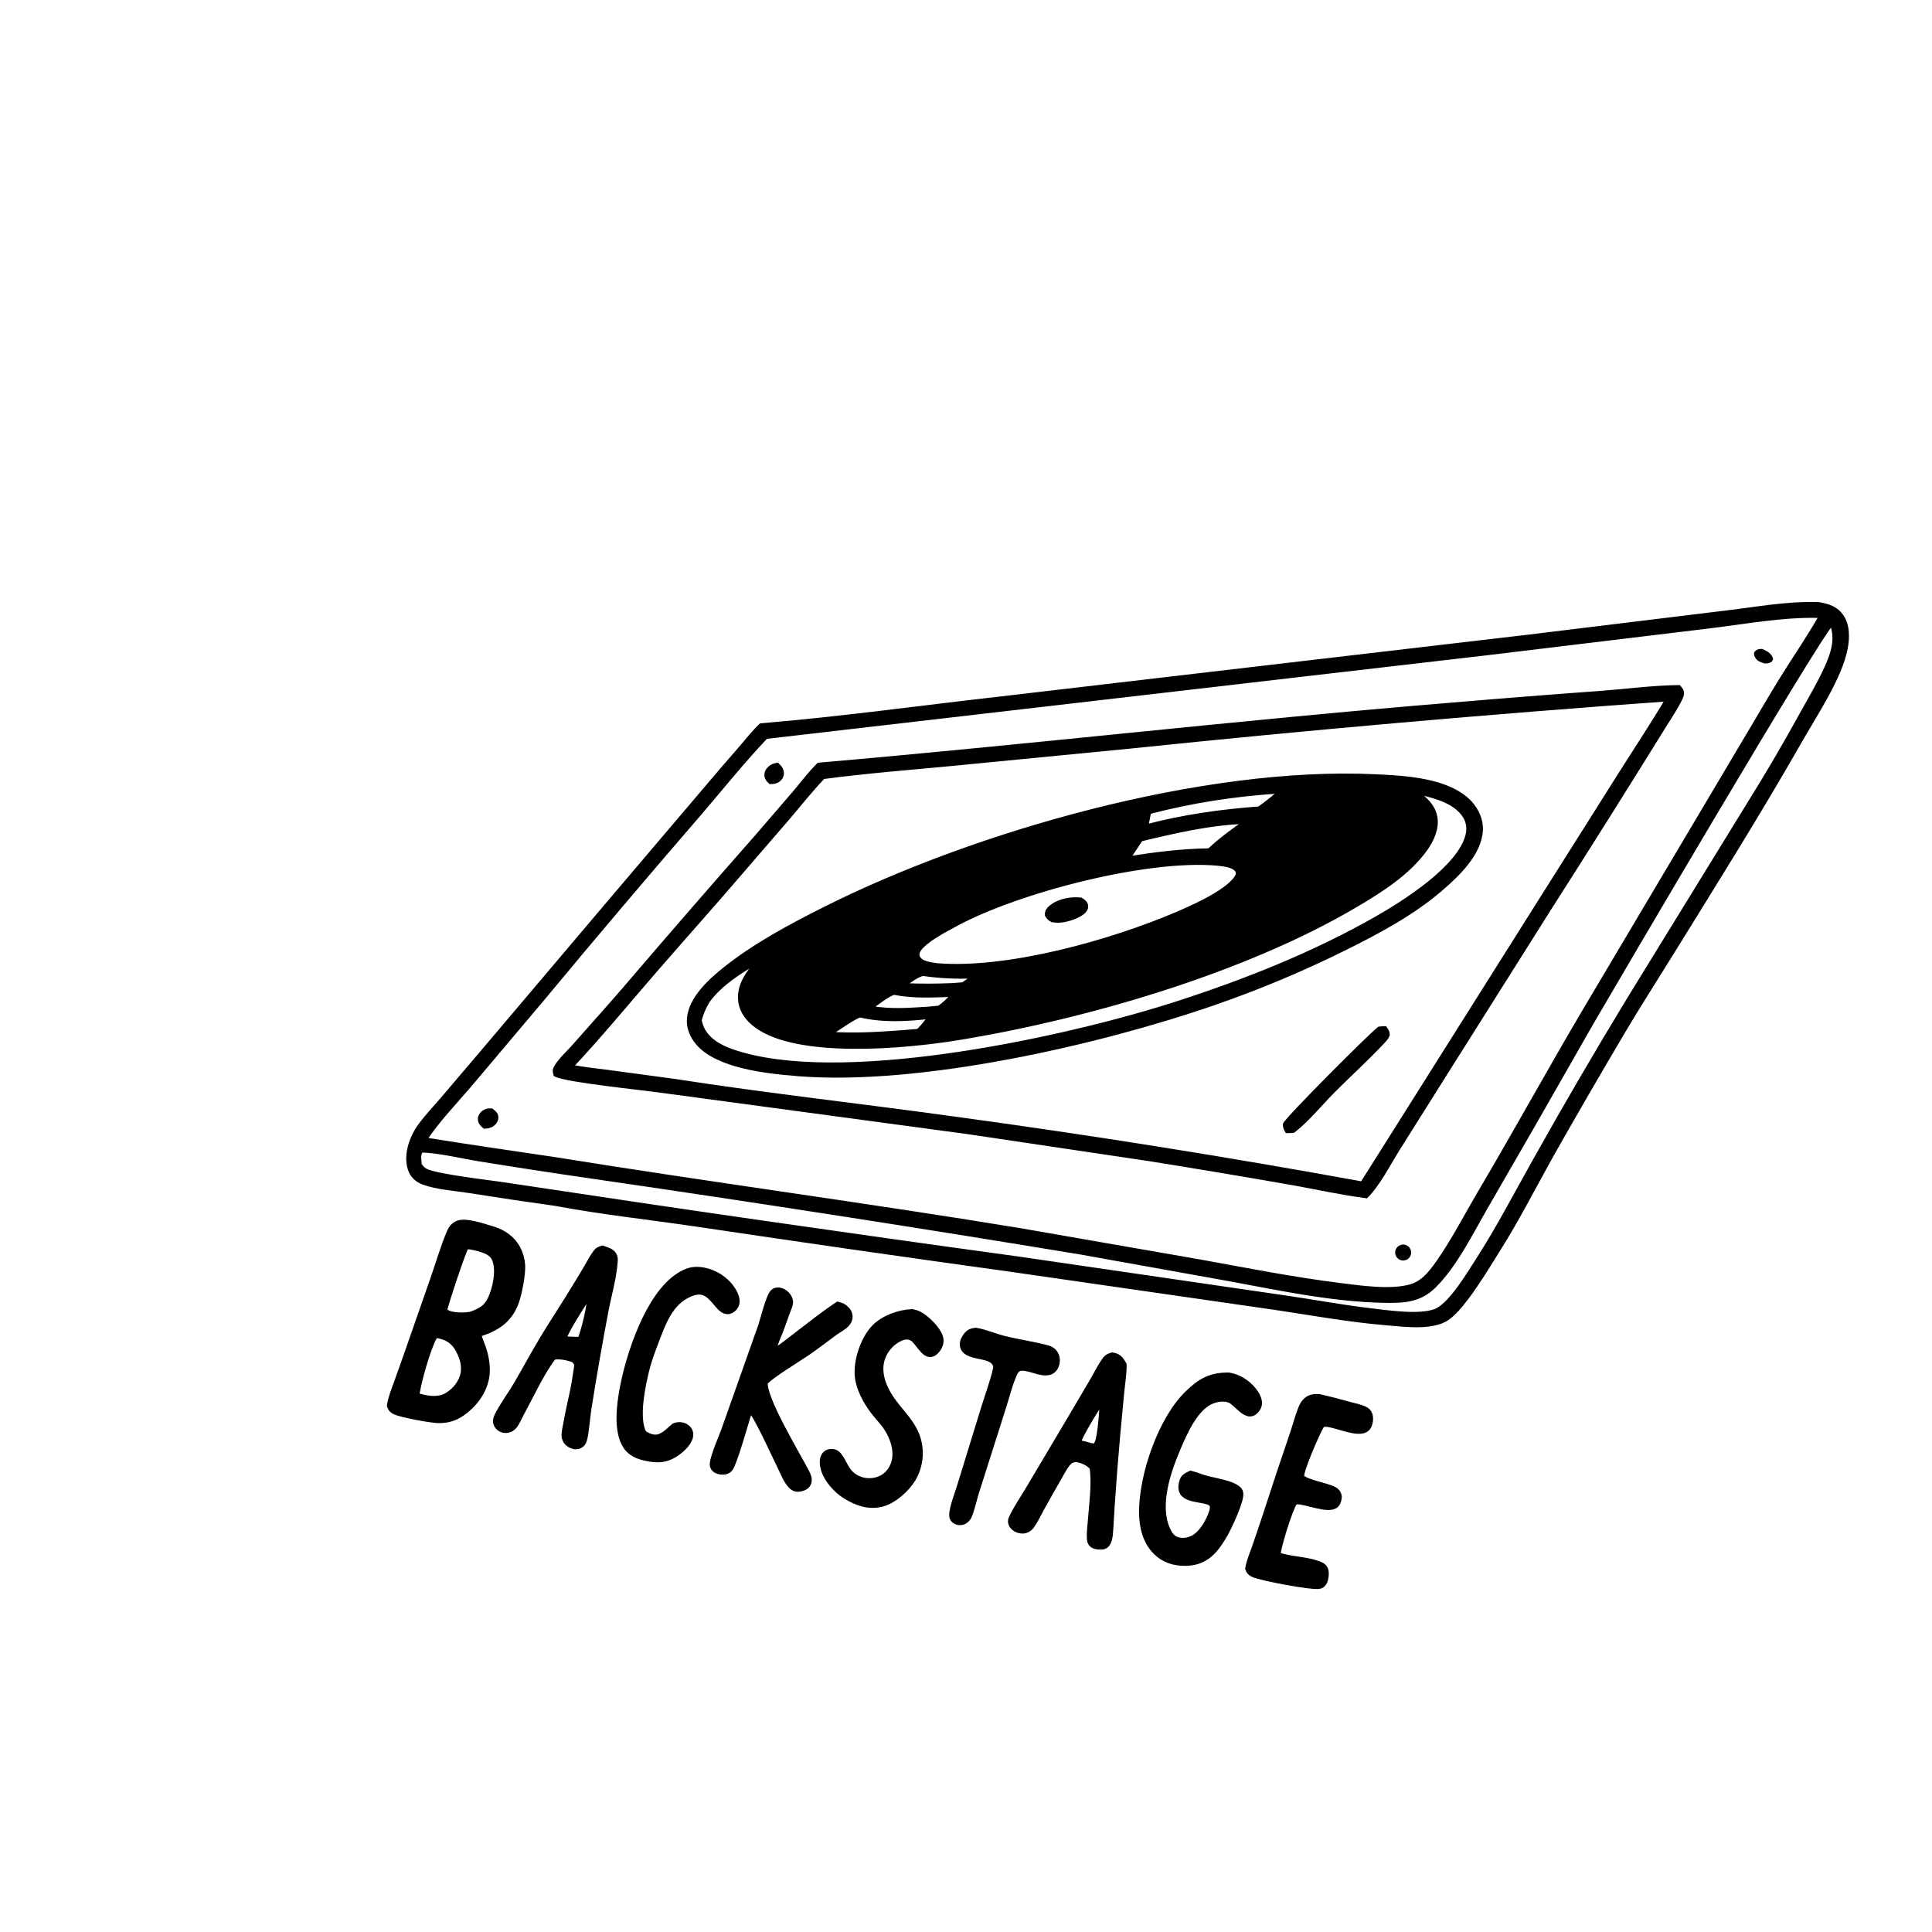 <svg width="1024" height="1024" viewBox="0 0 1024 1024" fill="none" xmlns="http://www.w3.org/2000/svg">
<path d="M294.88 638.225C294.97 638.245 295.055 638.275 295.145 638.29C319.14 642.77 344.375 645.5 368.625 649.06C424.23 657.365 479.88 665.36 535.572 673.055L670.367 692.49C691.898 695.535 713.415 699.685 735.096 701.46C744.322 702.215 758.873 704.245 766.95 698.94C775.696 693.195 788.141 672.005 794.183 662.43C804.443 646.165 813.248 628.795 822.629 612.01C835.058 590.08 847.696 568.27 860.539 546.58C868.391 533.31 876.737 520.355 884.845 507.245C908.276 469.363 932.053 431.532 954.115 392.835C962.099 378.831 975.351 359.078 978.298 343.792C979.41 338.028 979.559 331.307 975.981 326.337C972.939 322.113 968.613 320.901 963.753 320.12C947.336 319.523 930.108 322.831 913.767 324.714L809.997 337.388L529.78 370.203C487.67 374.959 445.495 380.859 403.27 384.358C399.51 387.9 396.195 392.21 392.8 396.112C386.06 403.836 379.38 411.611 372.76 419.439L316.905 485.19L257.02 555.915L234.96 581.86C230.875 586.64 226.355 591.36 222.635 596.42C219.77 600.315 217.6 605.05 216.71 609.815C215.94 613.93 216.14 619.165 218.675 622.695C220.095 624.67 222.06 626.07 224.33 626.895C231.76 629.585 240.945 630.135 248.76 631.35C264.11 633.795 279.485 636.085 294.88 638.225ZM965.085 326.53C958.887 337.448 951.671 347.92 945.019 358.582C938.204 369.506 931.799 380.767 925.16 391.808L840.423 534.55C821.222 567.035 803.08 600.14 783.878 632.64C777.216 643.92 771.17 655.685 763.831 666.535C759.781 672.525 755.051 679.595 747.737 681.68C736.933 684.765 720.986 682.355 709.789 680.95C685.097 677.85 660.753 673.03 636.284 668.59L540.255 651.87C458.39 638.405 376.12 627.54 294.21 614.305C271.275 610.885 248.275 607.605 225.385 603.9C232.17 593.695 240.97 584.635 248.915 575.315L288.18 528.805C315.15 496.288 342.46 464.051 370.095 432.1C381.955 418.342 393.495 403.8 406.005 390.65L788.773 346.231L904.309 332.279C924.29 329.942 944.937 325.883 965.085 326.53ZM970.852 330.719C973.875 338.63 971.454 346.1 968.165 353.456C964.359 361.97 959.563 369.994 955.031 378.132C946.262 394.111 937.051 409.842 927.406 425.309L863.29 529.56C846.26 557.59 829.73 585.915 813.705 614.53C803.623 632.39 794.188 650.725 783.057 667.965C778.481 675.05 768.503 691.965 760.575 694.82C751.757 697.995 734.899 695.385 725.456 694.27C710.568 692.505 695.758 689.68 680.909 687.565L539.447 666.935C449.125 654.57 358.89 641.555 268.755 627.895C260.42 626.56 231.485 623.395 225.62 620.355C224.245 619.64 223.39 618.61 222.555 617.33C222.345 614.85 221.695 611.9 223.365 609.86C232.155 609.995 244.775 613.04 253.825 614.51C273.19 617.66 292.58 620.645 311.995 623.45C399.175 636.11 486.225 649.625 573.138 663.985L652.927 678.32C679.538 683.26 706.886 689.08 734.025 689.535C744.06 689.7 752.438 689.315 760.025 681.86C771.424 670.665 779.955 653.085 788.024 639.135L811.777 597.97L843.804 541.905C856.298 520.425 965.268 334.578 970.852 330.719Z" fill="#010101" stroke="black" stroke-width="2"/>
<path d="M935.248 351.643C936.169 351.674 937.277 351.601 938.127 351.229C939.319 350.707 939.466 350.271 939.788 349.142C938.765 346.08 936.838 345.316 934.176 343.979C933.622 343.953 933.05 343.901 932.498 344C931.188 344.233 930.47 344.768 929.724 345.815C929.684 346.929 929.57 347.12 930.102 348.175C931.251 350.453 932.971 350.868 935.248 351.643Z" fill="#010101"/>
<path d="M724.193 634.08C730.404 627.92 736.033 616.9 740.813 609.255L765.371 570.21L820.744 482.369C841.492 449.887 862.015 417.261 882.311 384.494C884.029 381.685 891.645 370.335 891.578 367.562C891.537 365.858 890.869 365.316 889.868 364.102C876.324 364.254 862.464 366.093 848.929 367.143C822.14 369.087 795.364 371.2 768.603 373.48C656.885 382.642 545.553 395.589 433.89 405.232C429.465 409.499 425.735 414.589 421.77 419.278L401.16 443.219C377.45 470.121 353.945 497.201 330.645 524.455C321.865 534.615 312.84 544.585 303.98 554.675C301.09 557.96 296.54 562.005 294.505 565.79C293.745 567.205 293.9 568.175 294.375 569.64C299.755 572.695 340.83 576.78 350.21 578.165L512.975 600.12L610.186 614.6C635.152 618.61 660.091 622.795 685 627.15C698.007 629.475 711.098 632.41 724.193 634.08ZM883.592 370.76C876.09 383.469 867.891 395.786 860.003 408.26L820.195 471.313L721.934 627.22C649.895 614.07 577.566 602.555 505.005 592.685C455.88 585.88 406.47 580.435 357.475 572.83L322.25 568.07C315.815 567.205 309.2 566.59 302.845 565.305C318.125 548.97 332.485 531.56 347.135 514.645C363.18 496.119 379.59 477.885 395.495 459.242L417.98 433.199C424.025 426.093 429.885 418.673 436.33 411.929C458.74 408.918 481.385 407.185 503.895 405.035L599.646 395.714C694.156 385.881 788.817 377.562 883.592 370.76Z" fill="#010101" stroke="black" stroke-width="2"/>
<path d="M408.275 414.588C409.915 414.574 411.315 414.451 412.655 413.419C413.76 412.57 414.435 411.438 414.48 410.017C414.54 407.843 413.4 406.688 411.97 405.286C410.775 405.446 409.53 405.874 408.545 406.586C407.32 407.469 406.295 408.789 406.17 410.345C406.01 412.302 406.975 413.366 408.275 414.588Z" fill="#010101" stroke="black" stroke-width="2"/>
<path d="M421.68 569.275C422.34 569.345 423 569.405 423.66 569.455C487.815 574.385 581.99 553.045 643.284 531.845C666.85 523.705 689.874 514.07 712.213 503C730.007 494.195 748.609 484.319 763.705 471.299C772.557 463.664 784.35 452.566 784.98 439.971C785.244 434.685 782.879 429.416 779.35 425.562C768.041 413.212 744.531 412.081 728.965 411.369C638.384 407.057 517.47 441.186 436.78 481.781C419.06 490.695 400.345 500.72 384.75 513.045C376.825 519.31 366.105 528.84 365.105 539.645C364.65 544.535 366.525 549.105 369.64 552.815C380.06 565.22 406.22 568.025 421.68 569.275ZM678.525 419.555C674.968 422.719 671.236 425.682 667.348 428.429C647.168 429.926 627.234 432.724 607.646 437.892L609.112 430.501C631.368 424.622 655.528 420.896 678.525 419.555ZM752.703 420.233C761.068 422.3 771.569 424.934 776.398 432.854C778.256 435.901 778.589 439.316 777.729 442.747C773.447 459.841 744.357 478.233 729.414 486.736C696.291 505.585 660.557 519.81 624.36 531.54C566.387 550.325 452.92 574.905 394.47 559.045C386.575 556.9 377.125 553.7 372.84 546.155C371.875 544.46 371.34 542.66 370.895 540.78C371.86 536.975 373.265 533.855 375.3 530.49C381.93 521.425 391.725 515.465 401.165 509.73C396.23 515.945 391.175 522.415 392.305 530.935C393.015 536.29 396.525 540.64 400.77 543.765C423.115 560.215 480.24 554.77 506.94 550.46C574.728 539.515 659.147 515.015 718.607 479.9C731.992 471.996 746.48 462.855 755.638 450.035C759.089 445.204 761.981 438.912 760.806 432.858C759.878 428.079 756.774 424.764 753.22 421.719C752.612 421.198 751.764 421.08 752.126 420.211L752.703 420.233ZM659.963 435.676C653.34 440.319 646.773 445.059 640.885 450.629C626.412 450.832 612.378 452.599 598.099 454.846C600.328 451.554 602.607 448.287 604.75 444.94C622.621 440.672 641.533 436.241 659.963 435.676ZM645.204 457.827C648.476 458.26 653.402 458.489 655.548 461.321C656.107 462.057 655.97 462.628 656.025 463.511C652.729 471.731 632.092 480.738 623.911 484.241C589.257 499.08 534.21 514.625 496.59 511.51C493.39 510.96 488.77 510.685 486.84 507.71C486.365 506.985 486.26 506.18 486.385 505.315C487.145 500.04 502.03 492.461 506.785 489.893C539.575 472.19 607.85 454.423 645.204 457.827ZM489.715 516.35C498.515 517.6 507.12 517.92 515.995 517.62C514.14 519.015 512.295 520.375 510.35 521.635L504.915 522.055C496.275 522.435 487.625 522.445 478.985 522.09C481.305 520.61 487.26 515.955 489.715 516.35ZM474.09 526.3C484.345 528.365 494.82 527.675 505.22 527.335C502.82 529.675 500.49 532.09 497.73 534.01L491.885 534.56C481.64 535.205 471.62 535.995 461.445 534.09C464.05 532.405 471.65 526.32 474.09 526.3ZM455.925 538.28C467.81 541.09 480.59 540.46 492.67 539.035C490.835 541.715 488.93 544.05 486.62 546.335L477.685 547.065C465.215 547.955 452.51 548.775 440.025 547.845C443.155 545.875 453.235 538.725 455.925 538.28Z" fill="#010101" stroke="black" stroke-width="2"/>
<path d="M557.673 487.793C559.015 487.991 560.453 488.133 561.806 488.046C565.497 487.807 572.584 485.618 574.917 482.659C575.632 481.751 575.978 480.747 575.662 479.599C575.281 478.212 573.988 477.449 572.873 476.705C572.26 476.662 571.646 476.627 571.032 476.6C566.025 476.377 559.864 477.822 556.179 481.477C555.069 482.577 554.751 483.482 554.806 485.01C555.693 486.471 556.174 486.973 557.673 487.793Z" fill="#010101" stroke="black" stroke-width="2"/>
<path d="M682.123 599.6C683.321 599.63 684.389 599.545 685.57 599.395C693.087 593.53 699.723 585.275 706.491 578.445C715.185 569.675 724.393 561.42 732.82 552.38C733.936 551.18 735.037 550.12 735.609 548.545C735.613 546.94 735.027 546.18 734.157 544.92C733.035 544.865 732.048 544.96 730.938 545.125C724.806 550.09 681.854 593.21 680.942 595.935C680.918 597.485 681.385 598.3 682.123 599.6Z" fill="#010101" stroke="black" stroke-width="2"/>
<path d="M256.825 597.25C258.8 597.17 260.535 596.68 261.945 595.195C262.845 594.245 263.26 593.16 263.13 591.845C262.98 590.305 261.615 589.37 260.525 588.455C258.695 588.425 257.425 588.55 255.955 589.785C254.955 590.63 254.275 591.75 254.28 593.1C254.285 595.025 255.48 596.115 256.825 597.25Z" fill="#010101" stroke="black" stroke-width="2"/>
<path d="M741.706 667.59C743.737 668.685 746.268 667.945 747.396 665.935C748.523 663.925 747.832 661.38 745.841 660.215C744.521 659.445 742.888 659.445 741.569 660.22C740.249 660.99 739.45 662.415 739.478 663.945C739.507 665.475 740.359 666.87 741.706 667.59Z" fill="#010101"/>
<path d="M448.873 792.214C447.466 791.332 446.181 790.401 444.951 789.284C440.952 785.652 437.107 780.529 436.983 774.95C436.952 773.609 437.264 772.282 438.261 771.319C438.939 770.666 439.972 770.429 440.898 770.465C441.761 770.501 442.49 770.75 443.156 771.311C445.391 773.194 447.117 778.766 450.05 781.653C453.001 784.529 457.005 786.085 461.131 785.958C465.012 785.854 468.752 784.413 471.391 781.549C478.005 774.372 475.771 764.178 471.027 756.687C469.074 753.599 466.418 750.909 464.153 748.044C459.928 742.701 455.765 735.134 455.472 728.211C455.144 720.445 458.636 710.117 464.007 704.432C468.604 699.568 476.782 696.606 483.401 696.367C484.521 696.613 485.572 696.887 486.604 697.402C490.318 699.257 496.172 704.982 497.369 708.979C497.875 710.669 497.556 712.377 496.646 713.868C495.941 715.027 494.707 716.554 493.269 716.772C490.204 717.235 486.974 710.088 484.071 708.429C482.366 707.454 480.394 707.189 478.506 707.756C474.083 709.085 470.258 712.549 468.041 716.497C463.099 725.295 466.713 735.162 472.178 742.816C477.065 749.661 483.412 755.119 485.728 763.537C487.498 770.219 486.539 777.316 483.06 783.281C479.92 788.551 473.155 794.635 467.086 796.141C460.445 797.788 454.505 795.624 448.873 792.214Z" fill="#000002" stroke="black" stroke-width="5"/>
<path d="M634.661 783.136C640.548 785.697 650.406 786.275 655.06 789.517C655.8 790.03 656.382 790.6 656.486 791.529C656.917 795.447 650.447 809.072 648.343 812.759C646.581 815.853 644.582 818.996 642.106 821.586C638.36 825.508 633.978 827.34 628.49 827.433C622.835 827.529 617.627 826.032 613.5 822.014C607.946 816.609 606.237 808.848 606.219 801.419C606.178 782.104 616.137 752.905 630.059 739.349C636.639 732.943 641.85 729.908 651.163 729.975C652.253 730.174 653.406 730.439 654.451 730.807C658.93 732.384 663.841 736.518 665.748 740.867C666.382 742.316 666.662 743.854 666.03 745.347C665.577 746.416 664.425 747.763 663.28 748.143C660.01 749.228 655.479 742.453 652.244 741.153C648.912 739.814 645.13 740.353 641.89 741.645C632.812 745.267 626.946 758.747 623.341 767.216C618.056 779.625 612.014 797.351 617.594 810.544C618.693 813.143 620.273 815.848 623.065 816.893C626.278 818.095 629.501 817.715 632.524 816.275C637.634 813.839 641.462 807.04 643.203 801.883C643.722 800.35 644.141 798.316 643.212 796.834C641.865 794.691 637.893 794.412 635.58 793.922C633.153 793.411 629.042 792.883 627.651 790.557C626.725 789.004 627.045 786.873 627.586 785.257C628.139 783.603 629.244 783.017 630.727 782.29L631.116 782.101C632.322 782.399 633.489 782.729 634.661 783.136Z" fill="#000002" stroke="black" stroke-width="5"/>
<path d="M243.912 748.483C242.268 749.535 240.573 750.404 238.7 750.966C236.454 751.641 234.15 751.848 231.812 751.752C228.298 751.608 212.394 748.814 209.44 747.142C208.53 746.625 207.857 746.009 207.592 744.978C208.199 741.025 209.747 737.308 211.094 733.561C212.871 728.686 214.613 723.8 216.32 718.9L230.753 677.536C233.458 669.745 235.827 661.678 238.958 654.051C239.528 652.663 240.26 651.273 241.445 650.306C243.516 648.617 246.038 648.871 248.517 649.19C252.516 649.81 256.888 651.229 260.774 652.409C266.177 654.05 270.819 657.155 273.495 662.236C274.875 664.851 275.677 667.729 275.848 670.677C276.104 675.286 274.341 684.384 272.931 688.753C270.47 696.374 266.01 700.942 258.676 704.201C256.675 705.091 254.528 705.616 252.589 706.643C252.508 706.683 252.428 706.73 252.348 706.773C253.079 709.74 254.346 712.422 255.304 715.306C256.721 719.567 257.631 725.241 256.838 729.722C255.437 737.641 250.404 744.021 243.912 748.483ZM249.877 659.825C248.926 659.727 246.971 659.328 246.249 660.043C244.87 661.409 234.471 692.724 234.516 694.593C234.533 695.3 235.225 695.906 235.791 696.274C239.219 698.502 246.059 698.452 249.954 697.643C254.914 695.829 258.578 693.986 260.911 688.937C263.581 683.158 265.706 673.532 263.302 667.365C262.252 664.672 260.266 663.085 257.638 661.985C255.209 660.969 252.461 660.301 249.877 659.825ZM231.757 706.657C230.521 707.003 229.867 707.106 229.187 708.289C225.811 714.157 220.172 733.824 219.672 740.521C225.435 742.045 230.306 743.456 236.158 741.22C240.805 738.829 244.53 734.912 246.15 729.881C247.759 724.886 246.352 719.599 243.931 715.104C241.814 711.177 239.056 708.692 234.727 707.422C233.748 707.135 232.762 706.841 231.757 706.657Z" fill="#000002" stroke="black" stroke-width="5"/>
<path d="M676.19 824.876C676.515 824.999 676.843 825.111 677.169 825.232C683.442 827.501 691.549 827.382 698.046 829.704C699.428 830.2 700.831 830.674 701.464 832.103C702.11 833.563 701.706 836.499 701.064 837.916C700.72 838.675 700.156 839.361 699.334 839.609C696.136 840.586 667.692 835.211 664.426 833.4C663.454 832.858 662.825 832.356 662.503 831.28C663.163 827.658 664.738 824.049 665.944 820.565C667.889 814.975 669.789 809.367 671.644 803.745C676.264 789.387 681.022 775.074 685.918 760.807C687.476 756.243 688.715 751.466 690.451 746.982C691.043 745.461 691.824 743.999 693.085 742.922C694.964 741.316 696.921 741.265 699.283 741.416C704.705 742.697 710.101 744.091 715.463 745.598C717.821 746.241 720.409 746.699 722.629 747.725C723.791 748.261 724.572 748.805 724.984 750.067C725.523 751.712 725.223 754.22 724.335 755.695C721.045 761.155 705.385 752.074 700.759 753.972C699.854 754.342 699.265 755.496 698.812 756.299C696.923 759.643 687.777 780.328 688.766 782.986C690.088 786.532 703.164 788.325 706.717 790.436C707.655 790.992 708.421 791.778 708.622 792.888C708.825 794.013 708.297 795.887 707.55 796.737C704.541 800.15 692.06 794.547 687.501 794.845C686.517 794.912 685.813 795.187 685.178 795.973C682.835 798.88 675.809 821.287 676.19 824.876Z" fill="#000002" stroke="black" stroke-width="5"/>
<path d="M357.76 756.735C358.733 756.353 359.521 756.194 360.583 756.275C361.937 756.374 363.19 756.912 364.077 757.948C364.762 758.749 365.047 759.718 364.937 760.743C364.59 763.999 361.031 767.245 358.469 769.105C354.266 772.157 350.378 773.096 345.141 772.291C340.531 771.582 335.683 770.34 332.828 766.393C327.403 758.891 329.392 744.178 330.987 735.812C334.394 717.952 344.405 687.29 360.256 677.035C364.531 674.269 367.908 673.332 373.05 674.348C378.454 675.444 383.699 678.728 386.86 683.197C388.3 685.233 389.978 688.265 389.409 690.759C389.13 691.982 388.212 693.007 387.108 693.613C382.311 696.248 379.738 685.904 372.782 683.945C369.32 682.969 365.61 684.521 362.672 686.201C353.762 691.298 350.144 701.764 346.724 710.702C344.938 715.371 343.154 720.091 341.91 724.936C339.648 733.745 335.615 752.422 340.53 760.436C342.444 761.655 344.668 762.761 346.981 762.877C351.39 763.099 354.758 759.347 357.76 756.735Z" fill="#000002" stroke="black" stroke-width="5"/>
<path d="M290.815 720.952C284.973 729.522 280.641 739.013 275.685 748.129C274.601 750.12 273.681 752.302 272.492 754.225C271.862 755.243 271.005 756.156 269.916 756.644C268.691 757.178 267.312 757.161 266.117 756.598C265.117 756.122 264.277 755.284 263.942 754.187C263.455 752.594 264.271 751.119 265.008 749.731C267.838 744.411 271.562 739.466 274.617 734.248C279.244 726.348 283.581 718.251 288.28 710.399C292.865 702.739 297.798 695.307 302.493 687.72C305.636 682.654 308.73 677.557 311.777 672.431C313.358 669.78 314.882 666.666 316.781 664.26C317.482 663.371 318.209 663.074 319.248 662.751C320.768 663.383 322.829 663.762 323.995 664.994C324.824 665.87 325.006 666.965 324.929 668.158C324.361 677.016 321.683 685.874 320.026 694.579C316.714 711.974 313.674 729.42 310.911 746.905C310.284 750.833 309.643 759.959 308.574 763.145C308.327 763.88 307.951 764.501 307.336 764.976C306.551 765.586 305.598 765.736 304.653 765.611C303.246 765.421 301.8 764.573 300.978 763.385C300.488 762.677 300.117 761.705 300.114 760.819C300.106 759.031 300.639 756.994 300.946 755.211C301.987 749.192 303.385 743.28 304.642 737.308C305.624 732.641 306.212 727.837 306.978 723.132C306.362 721.8 305.728 720.848 304.738 719.777C300.616 718.395 297.44 717.667 293.085 718.157C292.2 719.026 291.515 719.923 290.815 720.952ZM313.125 684.938C311.727 685.909 310.702 687.071 309.681 688.431C307.563 691.249 298.617 705.68 298.026 708.628C297.913 709.188 297.954 709.269 298.287 709.704C298.655 710.185 299.053 710.482 299.535 710.833C302.457 710.972 305.381 711.064 308.307 711.108C310.472 705.649 314.131 691.461 313.703 685.71C313.517 685.392 313.403 685.179 313.125 684.938Z" fill="#000002" stroke="black" stroke-width="5"/>
<path d="M566.797 773.366C563.936 775.64 562.036 779.785 560.22 782.926C557.073 788.354 553.984 793.818 550.955 799.316C549.392 802.124 547.935 805.29 546.105 807.919C545.587 808.663 544.909 809.34 544.11 809.77C542.775 810.487 541.161 810.456 539.772 809.924C538.587 809.47 537.389 808.569 536.94 807.332C536.647 806.532 536.691 805.885 537.042 805.121C539.386 799.982 543.254 794.408 546.158 789.469L567.585 753.398L580.027 732.306C582.174 728.609 584.212 724.323 586.799 720.936C587.502 720.015 588.423 719.726 589.48 719.347C589.891 719.42 590.303 719.499 590.704 719.61C592.678 720.156 593.67 721.857 594.638 723.521C594.647 728.101 593.871 732.918 593.407 737.482C592.656 745.057 591.941 752.636 591.265 760.217C590.118 772.976 589.122 785.75 588.279 798.532C587.948 803.187 587.811 807.869 587.403 812.517C587.276 813.961 587.085 815.477 586.501 816.816C586.136 817.65 585.598 818.438 584.681 818.687C583.503 819.008 580.625 818.777 579.633 817.998C578.762 817.312 578.638 816.429 578.564 815.37C578.366 812.509 578.82 809.488 579.029 806.626C579.676 797.687 581.364 785.928 579.927 777.269C578.223 775.277 575.916 773.908 573.443 773.084C570.965 772.26 569.134 772.178 566.797 773.366ZM584.001 740.621C581.847 743.073 570.572 761.639 570.637 763.864C570.653 764.466 571.147 765.038 571.589 765.384C572.422 766.038 573.891 766.262 574.91 766.476C576.724 766.95 579.449 768.08 581.251 767.26C582.246 766.176 582.732 764.978 583.121 763.564C584.219 759.584 585.359 747.611 585.159 743.365C585.114 742.381 585.017 741.5 584.242 740.804C584.166 740.736 584.082 740.683 584.001 740.621Z" fill="#000002" stroke="black" stroke-width="5"/>
<path d="M395.291 750.58C393.821 755.363 388.171 775.397 386.017 777.991C385.413 778.72 384.366 779.017 383.427 779.107C382.248 779.222 380.24 778.784 379.398 777.888C378.729 777.176 378.593 776.56 378.703 775.639C379.202 771.431 383.464 761.9 385.078 757.334L404.345 702.865C405.425 699.741 408.542 686.479 410.867 685.231C411.708 684.78 412.763 684.811 413.659 685.105C415.287 685.64 416.799 687.001 417.462 688.541C418.294 690.476 417.57 691.803 416.863 693.601C415.41 697.299 414.188 701.094 412.773 704.808C411.647 707.765 410.151 710.803 409.407 713.863C409.149 714.925 408.877 716.206 409.357 717.243C410.458 717.403 411.648 716.579 412.541 716.018C415.663 714.055 418.625 711.602 421.559 709.378C429.078 703.678 436.316 697.768 444.202 692.535C444.824 692.707 445.476 692.88 446.053 693.17C447.42 693.857 448.795 695.255 449.224 696.707C449.675 698.233 449.216 699.678 448.215 700.866C446.743 702.615 443.864 704.037 441.959 705.441C437.242 708.917 432.583 712.485 427.777 715.847C423.516 718.829 406.532 729.035 404.487 732.378C403.163 740.938 421.61 771.103 426.503 780.616C427.301 782.168 428.249 784.182 427.459 785.887C426.921 787.05 425.657 787.657 424.445 787.96C423.27 788.251 422.001 788.34 420.954 787.617C417.964 785.557 416.107 780.302 414.517 777.126C412.31 772.715 400.863 747.41 398.113 746.176C397.698 745.992 397.77 746.085 397.298 746.271C396.322 747.534 395.856 749.108 395.291 750.58Z" fill="#000002" stroke="black" stroke-width="5"/>
<path d="M516.538 790.372C515.644 793.228 513.749 800.997 512.636 803.243C512.074 804.373 511.139 805.357 509.9 805.716C508.841 806.023 507.721 805.89 506.786 805.301C506.07 804.853 505.589 804.101 505.577 803.245C505.523 799.511 508.686 791.351 509.913 787.296L522.588 746.129C524.636 739.511 527.164 732.778 528.717 726.049C528.915 725.194 529.041 724.454 528.807 723.59C527.135 717.353 517.917 718.651 513.312 715.92C512.284 715.311 511.478 714.469 511.259 713.262C510.948 711.558 511.874 709.77 512.887 708.467C514.148 706.847 515.18 706.514 517.171 706.226C521.756 707.009 527.303 709.363 532.072 710.542C539.603 712.405 547.384 713.505 554.862 715.456C556.438 715.867 557.765 716.731 558.56 718.19C559.382 719.697 559.447 721.668 558.86 723.267C555.971 731.16 545.045 721.885 539.449 724.486C537.95 725.182 537.237 726.563 536.588 728.007C534.116 733.506 532.643 739.891 530.768 745.641L516.538 790.372Z" fill="#000002" stroke="black" stroke-width="5"/>
</svg>
